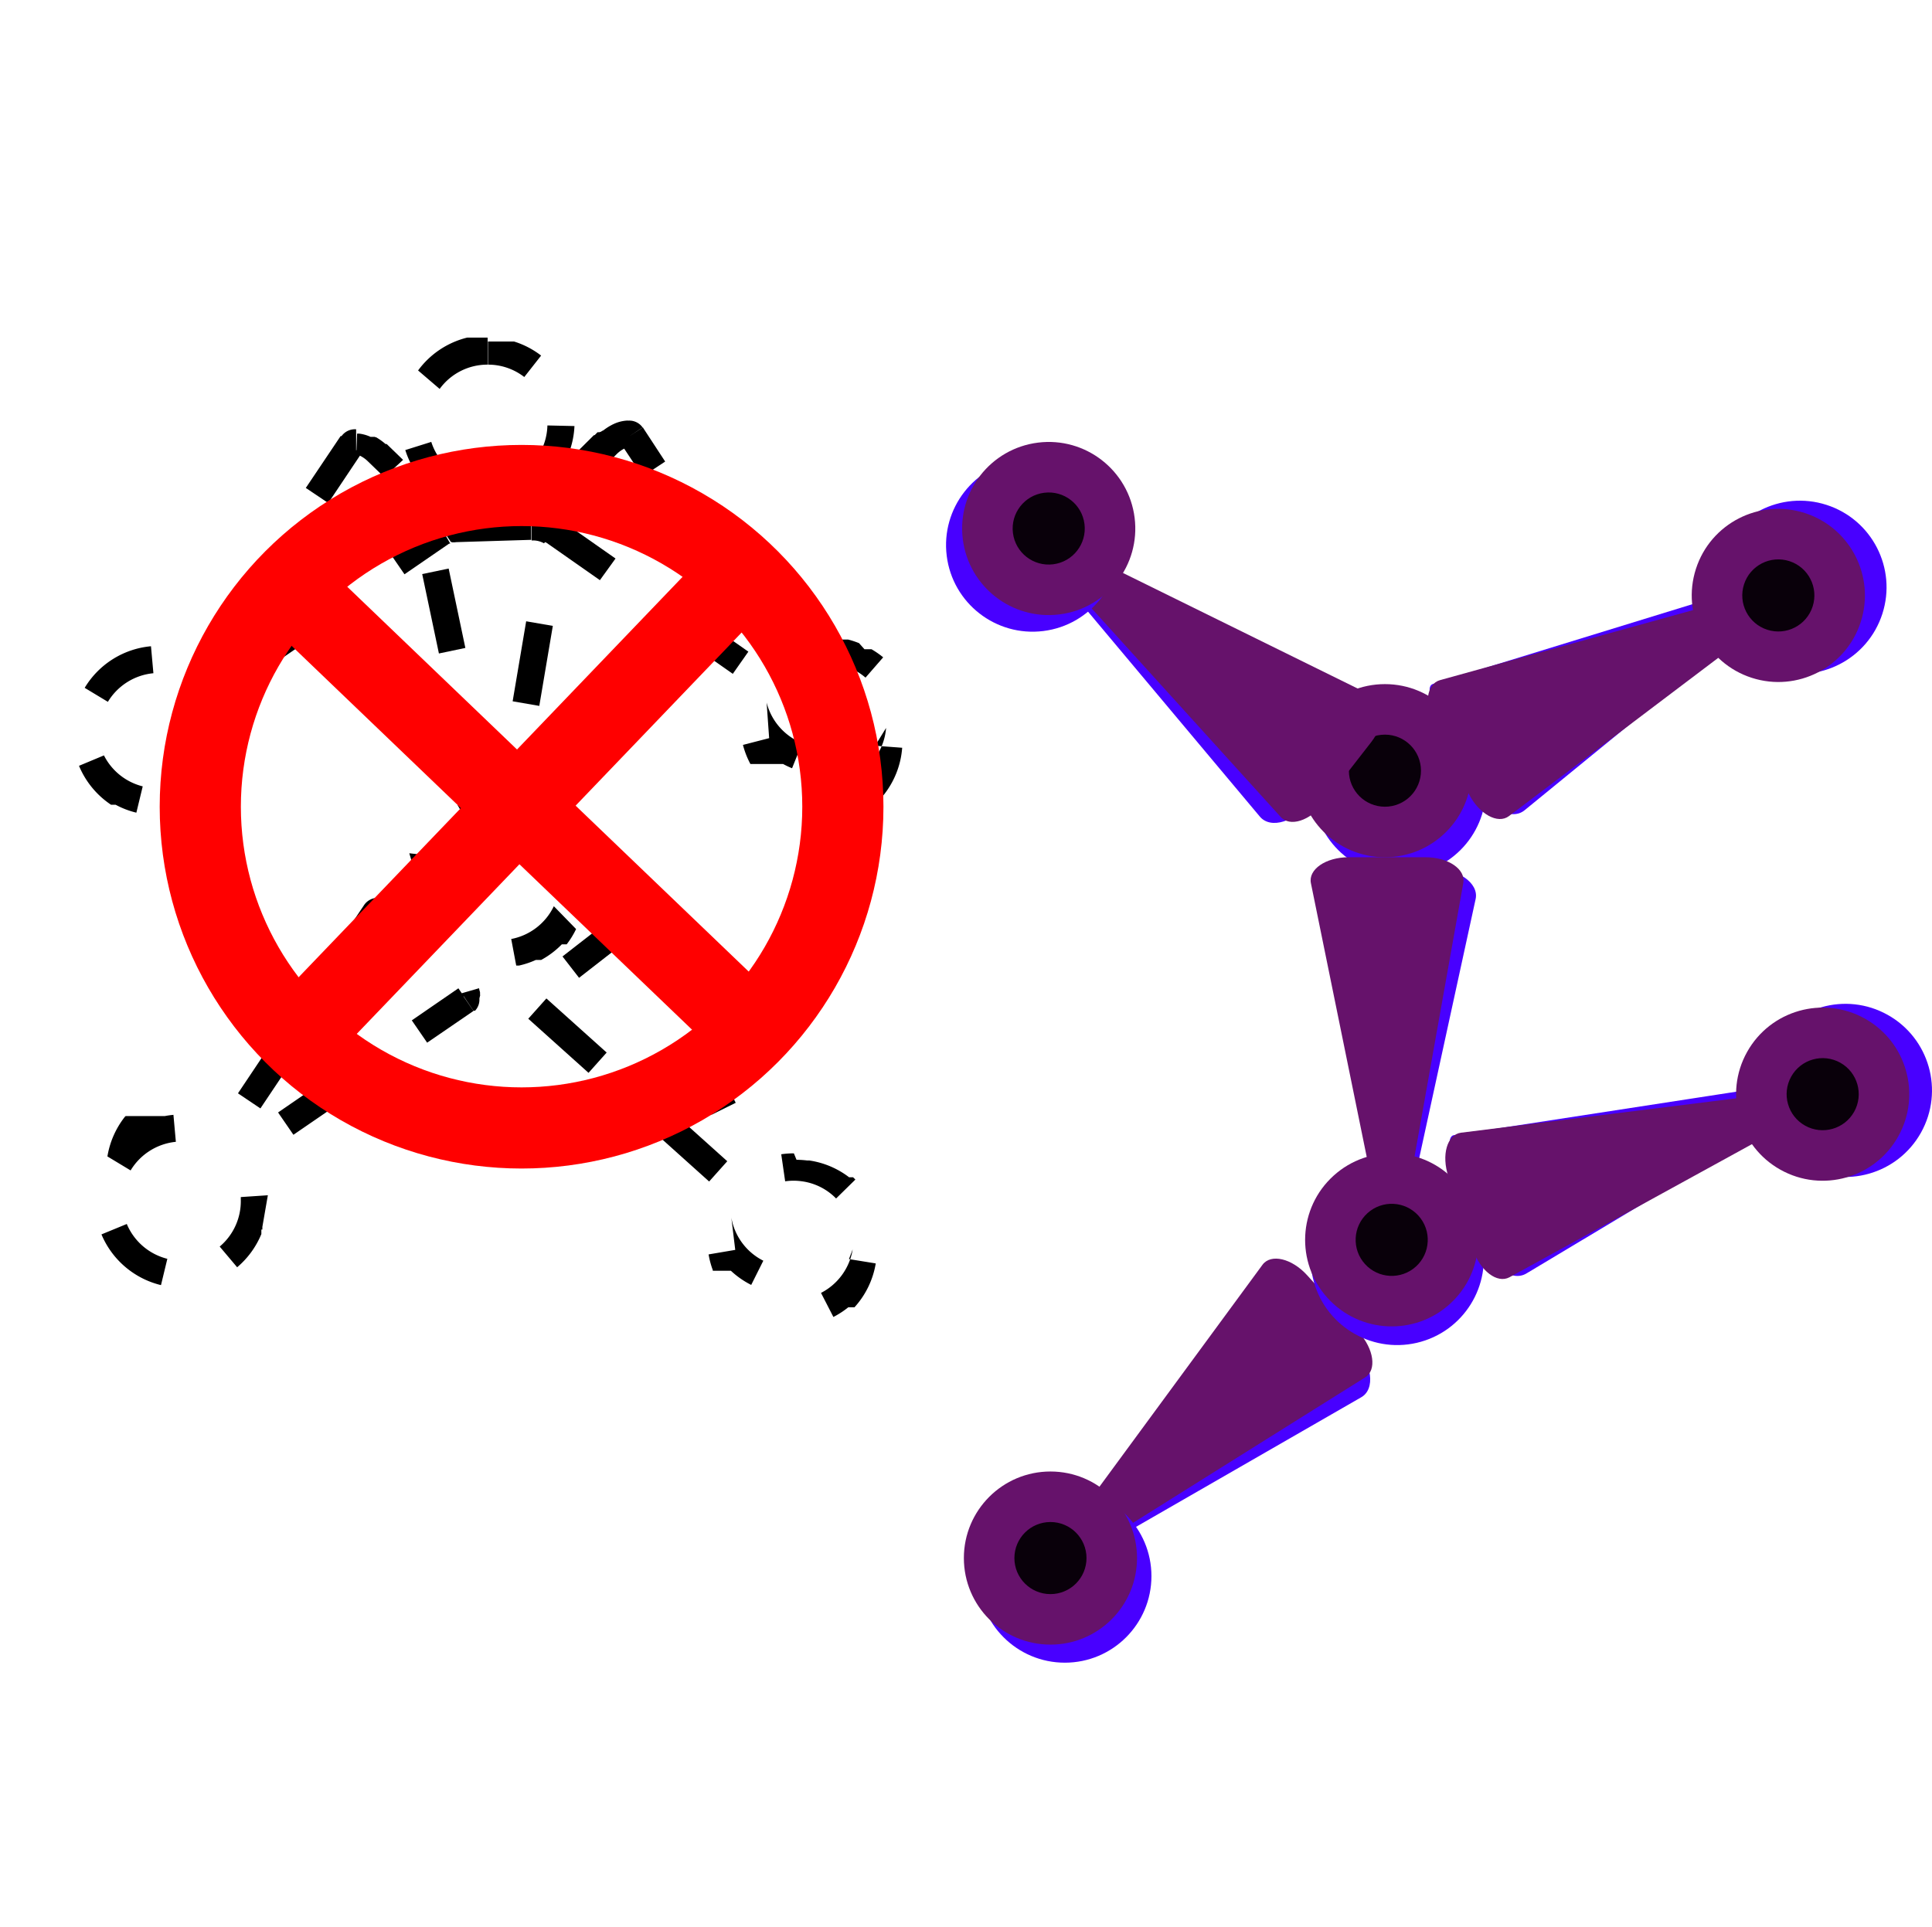 <svg xmlns="http://www.w3.org/2000/svg" viewBox="0 0 285.63 285"><title>delbind</title><g id="Layer_2" data-name="Layer 2"><g id="Layer_1-2" data-name="Layer 1"><rect width="285" height="285" style="fill:none"/><path d="M72.14,49.92H69.6l-.12,0h-.29l-.12,0h0a12.81,12.81,0,0,0-7.26,4.86L65,57.51a8.72,8.72,0,0,1,7.09-3.59v-4ZM63.74,65.35l-3.82,1.2a12.78,12.78,0,0,0,2.54,4.55h0l0,0h0l0,0h0l0,0h0l0,0h0l0,0h0l0,0h0l0,0h0l0,0h0l0,0h0l0,0h0l0,0h.06l0,0h0l0,0h.45l0,0h.06l0,0h0l0,0h0l0,0h.06l0,0h0l0,0h0l0,0h0l0,0h0l0,0h0l0,0h0l0,0h0l0,0h0l0,0h0l0,0h0l0,0h0l0,0h0l0,0h0l0,0h0l0,0h0l0,0h0l.08.06h0a12.79,12.79,0,0,0,2.66,1.55h0l.05,0h0l0,0h0l.25.1h0l0,0h0l0,0h.11l0,0H68L69.3,71a8.83,8.83,0,0,1-5.55-5.69Zm17.19-2.43a8.83,8.83,0,0,1-3.76,7l2.29,3.28.19-.14h0l0,0h0l0,0h0l0,0h0l0,0h0l0,0h0l0,0h0l0,0h0l0,0h0l0,0h.77l0,0h0l0,0h0l0,0h0l0,0h0l0,0h0l0,0h0l0,0h0l0,0h0a12.8,12.8,0,0,0,3.1-4.95h0l0-.06h0v0h0l0-.06h0v0h0v0h0v0h0v0h0v0h0v0h.15v0h0v0h0v0h0v0h0v0h0v0h0v0h0v0h0v0h0A12.83,12.83,0,0,0,84.93,63l-4-.09Zm-8.79-13v4a8.71,8.71,0,0,1,5.37,1.83L80,52.58a12.76,12.76,0,0,0-4-2.08h0l-.09,0H72.14Z"/><path d="M81.27,75.78l-1,1.49L78.86,79l.05,0H79l9.69,6.79L91,82.59l-9.71-6.81Zm19.54,13.69-2.3,3.28,9.83,6.89,2.3-3.28-9.83-6.89Zm12.9,19.68-3.87,1a12.7,12.7,0,0,0,1.1,2.82h0l0,0h0l0,0h0l0,0h0l0,0h0l0,0h0v0h0v0h0v0h0v0h0v0h0v0h.07v0h.47v0h.08v0H112v0h.09v0h0v0h.05v0h0v0h.09v0h0v0h.05v0h0v0h0v0h0v0h0v0h0v0h0v0h0v0h0v0h.1v0H113l0,0h.1l0,0h0l0,0h.1l0,0h2.51l0,0h0l0,0h.06l0,0h0l0,0h0l0,0h0l0,0h0a12.74,12.74,0,0,0,1.33.63l1.49-3.71a8.82,8.82,0,0,1-5.25-6ZM131,107.64a8.83,8.83,0,0,1-4.13,6.79l2.12,3.39h0l0,0h0l0,0h0l0,0h0l0,0h0l0,0h1.25l0,0h.19l0,0h0l0,0h0l0,0h0l0,0h0l0,0h0l0,0h0l0,0h0l0,0h0l0,0h0l0,0h0l0,0h0l0,0h0l0,0h0l0,0h0l0,0h0l0,0h0l0,0h0l0,0h0l0,0h0l0,0h0l0,0h0l0,0h0l0,0h0l0,0h0l0,0h0l0,0h0l0,0h0l0,0h0l0,0h0l0,0h0l0,0h0l0,0h0l.07-.09h0l0,0h0l0,0h0a12.74,12.74,0,0,0,2.88-7.16l-4-.3Zm-8.77-13.47h-.93q-.55,0-1.09.13h-.39l-.48.1.9,3.9a8.81,8.81,0,0,1,7.72,1.9l2.61-3A12.83,12.83,0,0,0,128.84,96h0l-.06,0h0l0,0h0l0,0H128l0,0h0l0,0h0l0,0h0l0,0h0l-.06,0h0l-.06,0h0l-.08,0h0L127,95.1h0a12.71,12.71,0,0,0-1.61-.53h0l-.16,0h0l-.09,0H125l-.09,0h0l-.08,0h-2.64ZM104.9,78.28l-3.34,2.2,6.6,10,3.34-2.2-.54-.82h0l0,0h0l-.06-.09h0l0-.07h0l-.1-.16h0l-5.79-8.8Zm-12-16.09h-.2a5.43,5.43,0,0,0-2,.52h0l-.17.08h0l-.35.19h0a8.26,8.26,0,0,0-.89.59h0l-.14.1h-.05l-.13.1h-.05l-.1.09h-.1l-.06.05H88.5l0,0h-.15l-.21.21h0l-.11.11h0l-.06.06h0l-.07.06h0l0,0h0l0,0h0l0,0h0l0,0h0l0,0h0l0,0h-.09l-.1.09h0l0,0h0l-.11.11h0l0,0h0l-3.83,3.81L86.3,72l4.83-4.81a4.5,4.5,0,0,1,1.15-.85L95,70.45l3.34-2.2-3.27-5h0l0-.07h0l-2.11,1.39h0L95,63.2a2.4,2.4,0,0,0-2.11-1Z"/><path d="M52.63,63.48a2.43,2.43,0,0,0-2.13,1h0l0,0h-.14l-5.15,7.67,3.32,2.23,4.68-7a4.47,4.47,0,0,1,1.19.85l2.42,2.34L59.59,68l-2.42-2.34H57a8.79,8.79,0,0,0-1.39-1h-.09l-.1-.06H55l-.08,0h-.13a5.74,5.74,0,0,0-1.68-.48h-.32l-.09,2.46-.05,0V63.48ZM38.5,82.38l-3.65,5.45h0l-.07.11h0l0,0h0l-2.89,4.3,3.32,2.23,6.69-10L38.5,82.38ZM22.32,95.56a12.79,12.79,0,0,0-9.8,6.15l3.43,2.07a8.83,8.83,0,0,1,6.73-4.23l-.36-4ZM15.37,111.7l-3.69,1.54A12.84,12.84,0,0,0,16.42,119h0l0,0h0l0,0h0l0,0h0l0,0h0l0,0h.68l0,0h0l0,0h0l0,0h0a12.71,12.71,0,0,0,3.06,1.17l.94-3.89a8.83,8.83,0,0,1-6-5.16Zm20.89-4.26-4,.27q0,.21,0,.42a8.77,8.77,0,0,1-3.12,6.9l2.58,3.06a12.8,12.8,0,0,0,4.17-6.69h0l0-.14h0l0-.08h0l.05-.23h0v-.07h0v-.06h0v-.07h0v0h0v0h0v0h0v0h0v0h0v-.06h0v0h0v0h0v0h0v0h0v0h0v0h0v0h0v0h0v0h0v0h0v0h0v0h0v0h0v0h0v0h0v0h0v0h0v0h0v0h0v0h0q0-.14,0-.27h0v0h0v-.14Zm11.39-19-9.89,6.8L40,98.5l9.89-6.8-2.27-3.3Zm20-10.57L65.2,78l1.48,2.16h.65v0h0v0h0v0h0a2.91,2.91,0,0,0,.27-1.55Zm-.18-1-2.55.74-.5-.73h0l-6.89,4.74,2.27,3.3,6.45-4.43h0l.16-.11h.16l0,0h0l0,0h0l0,0h0L65.2,78h0l2.45-.18a4.72,4.72,0,0,0-.18-1Z"/><path d="M56,132.77a2.43,2.43,0,0,0-2.13,1h0l0,0h0l0,0h0l-5.25,7.83,3.32,2.23,4.68-7a4.47,4.47,0,0,1,1.19.85l2.42,2.34,2.78-2.88-2.27-2.19h0l0,0h0l0,0h0l0,0h0l0,0h-.2l-.08-.07h-.12a6.83,6.83,0,0,0-4-1.78L56,135.24l-.05,0v-2.43Zm-14.13,18.9-6.69,10,3.32,2.23,6.69-10-3.32-2.23ZM25.67,164.85a12.84,12.84,0,0,0-1.29.18H22.46l0,0h-.33l0,0h0l0,0h0l0,0h0l0,0h0l0,0h0l0,0h0l-.05,0h0l0,0h0l-.05,0h0l0,0h0l0,0h0l0,0h0l0,0h0l0,0h0l-.05,0h0l0,0h0l0,0h0l0,0h0l0,0h0l0,0h0l0,0h0l0,0h0l0,0h0l0,0h-.07l0,0h0l0,0h0l0,0h0l0,0h0l0,0h0l0,0h-.31l0,0h0l0,0h0l0,0H18.58l0,0h0l0,0h0l0,0h0l0,0h0l0,0h0l0,0h0l0,0h0l-.12.11h0l0,0h0A12.86,12.86,0,0,0,15.88,171l3.43,2.07A8.83,8.83,0,0,1,26,168.84l-.36-4ZM18.72,181,15,182.53a12.83,12.83,0,0,0,8.8,7.5l.94-3.89a8.83,8.83,0,0,1-6-5.16Zm20.88-4.26-4,.27q0,.21,0,.42a8.77,8.77,0,0,1-3.12,6.9l2.58,3.06a12.84,12.84,0,0,0,3.58-4.91h0l0-.07h0l0-.07h0l0-.07h0l0-.07h0l0-.07h0l0-.05h0l0-.06h0l0-.06h0l0-.05h0l0-.05h0l0,0h0l0-.05h0v0h0v0h0v0h0v0h0v0h0v0h0v0h0v0h0v0h0v0h0v0h0v0h0v0h0v0h0v0h0v0h0v0h0v0h0v0h0v0h0v0h0v0h0v0h0v0h0v0h.15q0-.2,0-.4h0ZM51,157.7l-9.89,6.8,2.27,3.3,6.76-4.64h0l.1-.07h0l.05,0h0l0,0,0,0h0l2.88-2L51,157.7Zm20-10.57-2.45.18L70,149.46h.23l0,0h0l0,0h0l0,0h0l0,0h0a2.4,2.4,0,0,0,.65-1.56h0v0h0v0h0v0h0q0-.14,0-.29Zm-.18-1-2.55.74-.5-.73h0l-6.89,4.74,2.27,3.3L70,149.49h0l-1.48-2.16h0l2.45-.18q0-.14,0-.27h0v0h0v-.08h0q0-.15-.07-.3h0Z"/><path d="M78.56,75.91h-.77L76.5,76h0L74.68,76h0l-2.09.06h0l-2.09.06h0l-1.82.06h0l-1.29,0h-.49l-.34,0,.27,4H67l11.37-.35h.16v-4ZM66.33,84.07l-3.91.82,2.47,11.74,3.91-.82L66.33,84.07Zm4.93,23.49-3.91.82,2.06,9.82h-.06a12.75,12.75,0,0,0-1.72.81l2,3.48a8.78,8.78,0,0,1,1.22-.57l2.7-1,2.78.77A8.69,8.69,0,0,1,80,123.75,8.78,8.78,0,0,1,81.7,126l3.53-1.89q-.19-.36-.41-.7h0l0,0h0l0,0h0l0,0h0v0h0v0h0v0h-.14v0h0v0h0v0h0l0,0h0l0,0h0l0,0h0A12.84,12.84,0,0,0,82.87,121h0l0,0h0l0,0h-.12a12.74,12.74,0,0,0-5.31-3h0l.28-1.64-3.94-.68-.28,1.64-.07.39,0-.18-2.06-9.82Zm-10,21.11a12.86,12.86,0,0,0-.09,1.31h0s0,.08,0,.11h0v0h0v0h0v0h0v0h0v0h0v0h0v0h0v0h0v0h0v0h0v0h0v0h0v0h0v0h0v0h0a12.75,12.75,0,0,0,2.58,6.78h0l.12.15h0l0,0h0l0,0h0l0,0h0l0,0h0l0,0h0l0,0h0l0,0h0l0,0h0l0,0h0l0,0h0l0,0h0l0,0h0l0,0h0l0,0h0l0,0h0l0,0h.16l0,0h.07l0,0h0l0,0h.4l2.73-2.92a8.72,8.72,0,0,1-2.72-7.46l-4-.47ZM81.88,134a8.82,8.82,0,0,1-6.3,4.85l.74,3.93h.4a12.76,12.76,0,0,0,2.49-.83H80a12.77,12.77,0,0,0,3.06-2.31h0l0,0h0l0,0h0l0,0h.33l0,0h.24l0,0h.15l0,0h0l0,0h0l0,0h0l0,0h0l0,0h0l0,0h0l0,0h0l0,0h0a12.73,12.73,0,0,0,1.39-2.26L81.88,134ZM77.79,91.87l-2,11.83,3.94.68,2-11.83-3.94-.68ZM83,77.28l-1.58,1.88L84,79.6h0v0h0v0h0v0h0v0h0v0h0a2.56,2.56,0,0,0-1-2Zm-4.4-1.36v4a3.3,3.3,0,0,1,1.83.42h0l.14-.17,3.24.56L84,79.6l-2.58-.44h0L83,77.28a5.75,5.75,0,0,0-2.26-1.1h0l-.15,0h0l-.13,0H78.56Z"/><path d="M93.19,135.29a7.3,7.3,0,0,0-4.26,1.65l0,0h0l-5.77,4.49,2.45,3.16,5.77-4.49a4.54,4.54,0,0,1,1.25-.71l1.94,3.92,3.58-1.77-2.42-4.88h0v0h0l-2.35,1.16h0l-.12.06v-2.52ZM80.78,147.64l-2.68,3,8.91,8,2.68-3-8.91-8Zm17.83,16.07-2.68,3,8.91,8,2.68-3-8.91-8Zm10.09,21.11-3.94.67a12.71,12.71,0,0,0,.62,2.32h0l0,.05h0l0,.05h0l0,0h0l0,0h0v0h0v0h0v0h0v0h0v0h0v0h0v0h0v0h0v0h0v0h0v0h0v0h0v0h0v0h0v0h0v0h.06v0h0v0H106v0h.17v0h.26v0h.28v0h1.2l0,0H108l0,0h0l0,0h.06l0,0h0l0,0h0l0,0h0l0,0h0l0,0h0l0,0h0l0,0h0l0,0h0l0,0h0l0,0h0l0,0h0l0,0h0l0,0h0a12.77,12.77,0,0,0,3,2.09l1.79-3.58a8.83,8.83,0,0,1-4.73-6.39Zm17.36-.07a8.83,8.83,0,0,1-4.68,6.43l1.83,3.56a12.86,12.86,0,0,0,2.2-1.43h0l0,0h0l0,0h0l0,0h0l0,0h0l0,0h.21l0,0h.65l0,0h0l0,0h0l0,0h.06l0,0h0l0,0h0l0,0h0l0,0h0l0,0h0l0,0h0l0,0h0l0,0h0l0,0h0l.05-.06h0l.08-.09h0a12.73,12.73,0,0,0,3-6.27h0v0h0v-.07l-3.95-.64Zm-8.69-14.2H117a12.72,12.72,0,0,0-1.5.13l.58,4a8.75,8.75,0,0,1,1.26-.09,8.88,8.88,0,0,1,1.08.07,8.7,8.7,0,0,1,5.19,2.56l2.85-2.8-.27-.27h0l-.08-.07h0l0,0h0l0,0h0l0,0h0l0,0h0l0,0h0l0,0h-.52l0,0h0l0,0h-.06l0,0h0l0,0h0l0,0h0a12.73,12.73,0,0,0-5.88-2.48h-.32a12.88,12.88,0,0,0-1.57-.1Zm-13.92-18.23-3.58,1.77,5.32,10.75,3.58-1.77-5.32-10.75Zm-10-17-.17,2.45,2.35-1.16h-.08v0h0v0h0v0h0l0,0h0v0h0l0,0h0l0,0h0l0,0h0l0,0h0l0,0h0l0,0h0l0,0h0l0,0h0l0,0h0l0,0h0l0,0h0l0,0h0l0,0h0l0,0h0l0,0h0a3,3,0,0,0-1.32-.38Z"/><path d="M200.17,198.63l-9.85-10.87c-.6-.66-1.41-.86-1.75-.43l-32.79,42.08c-.67.86,1,2.77,2,2.22l43.44-25C203.38,205.42,202.9,201.63,200.17,198.63Z" style="fill:#4800ff"/><path d="M200.89,197l-7.64-8.43c-2.27-2.5-5.36-3.23-6.6-1.55l-32.1,43.7c-.48.66.8,2.07,1.5,1.64l45.77-28.68C203.57,202.59,203.13,199.47,200.89,197Z" style="fill:#66126b"/><circle cx="157.43" cy="233.06" r="12.8" style="fill:#4800ff"/><circle cx="155.3" cy="230.39" r="12.8" style="fill:#66126b"/><circle cx="155.3" cy="230.39" r="5.33" style="fill:#09000a"/><path d="M194,118.32l9-11.6c.54-.7.6-1.54.11-1.8L155.9,80c-1-.51-2.54,1.5-1.84,2.34l32.19,38.4C187.86,122.67,191.5,121.53,194,118.32Z" style="fill:#4800ff"/><path d="M218.26,116l-6.66-13.07c-.4-.79-.3-1.62.22-1.78l51-15.69c1-.32,2.22,1.94,1.37,2.64L225.4,119.81C223.46,121.4,220.1,119.6,218.26,116Z" style="fill:#4800ff"/><circle cx="206.88" cy="116.63" r="12.8" style="fill:#4800ff"/><circle cx="204.75" cy="113.96" r="12.8" style="fill:#66126b"/><path d="M211.49,128.38H196.82c-.89,0-1.58.47-1.49,1l9.16,52.56c.19,1.07,2.74,1.1,3,0l10.67-49C218.67,130.56,215.54,128.38,211.49,128.38Z" style="fill:#4800ff"/><circle cx="204.75" cy="113.96" r="5.33" style="fill:#09000a"/><path d="M217.16,117.41,212,107.28c-1.53-3-1.11-6.16.9-6.71L265.16,86.1c.79-.22,1.65,1.49,1,2l-43.08,32.58C221.44,121.91,218.68,120.39,217.16,117.41Z" style="fill:#66126b"/><path d="M210.75,126.76H199.38c-3.38,0-6,1.81-5.57,3.85l10.83,53.13c.16.8,2.07.79,2.22,0l9.48-53.18C216.7,128.53,214.1,126.76,210.75,126.76Z" style="fill:#66126b"/><path d="M195.72,118.74l7-9c2.07-2.67,2.24-5.84.37-6.76L154.4,79c-.73-.36-1.9,1.15-1.35,1.76l36.25,40C190.68,122.36,193.67,121.38,195.72,118.74Z" style="fill:#66126b"/><path d="M219.14,183.49l-4.69-13.9c-.28-.84-.06-1.65.48-1.73l52.73-8.12c1.08-.17,1.91,2.25,1,2.81l-43,25.76C223.5,189.6,220.43,187.34,219.14,183.49Z" style="fill:#4800ff"/><circle cx="206.56" cy="186.11" r="12.8" transform="translate(-36.56 51.22) rotate(-13)" style="fill:#4800ff"/><circle cx="205.75" cy="183.35" r="12.8" transform="translate(-69.83 185.62) rotate(-42.18)" style="fill:#66126b"/><circle cx="205.75" cy="183.35" r="5.33" transform="translate(-69.83 185.62) rotate(-42.18)" style="fill:#09000a"/><path d="M217.77,184.77,214.14,174c-1.08-3.2-.2-6.25,1.87-6.51l53.81-6.72c.81-.1,1.41,1.71.7,2.1l-47.36,26C221.35,189.84,218.84,187.94,217.77,184.77Z" style="fill:#66126b"/><circle cx="152.66" cy="80.62" r="12.8" transform="translate(-8.82 19.56) rotate(-7.13)" style="fill:#4800ff"/><circle cx="155.04" cy="78.17" r="12.8" transform="translate(-8.5 19.83) rotate(-7.13)" style="fill:#66126b"/><circle cx="155.04" cy="78.17" r="5.33" transform="translate(-8.5 19.83) rotate(-7.13)" style="fill:#09000a"/><circle cx="266.11" cy="86.85" r="12.8" transform="translate(101.79 313.46) rotate(-72.13)" style="fill:#4800ff"/><circle cx="262.92" cy="88.06" r="12.8" transform="translate(98.42 311.26) rotate(-72.13)" style="fill:#66126b"/><circle cx="262.92" cy="88.06" r="5.33" transform="translate(98.42 311.26) rotate(-72.13)" style="fill:#09000a"/><circle cx="272.83" cy="161.24" r="12.8" transform="translate(-0.97 320.83) rotate(-60.82)" style="fill:#4800ff"/><circle cx="269.47" cy="161.8" r="12.8" transform="translate(-3.18 318.18) rotate(-60.82)" style="fill:#66126b"/><circle cx="269.47" cy="161.8" r="5.33" transform="translate(-3.18 318.18) rotate(-60.82)" style="fill:#09000a"/><circle cx="77.11" cy="119.29" r="47.5" style="fill:none;stroke:red;stroke-miterlimit:10;stroke-width:12px"/><line x1="44.23" y1="153.09" x2="109.99" y2="84.5" style="fill:none;stroke:red;stroke-miterlimit:10;stroke-width:12px"/><line x1="111.41" y1="152.67" x2="42.82" y2="86.91" style="fill:none;stroke:red;stroke-miterlimit:10;stroke-width:12px"/></g></g></svg>